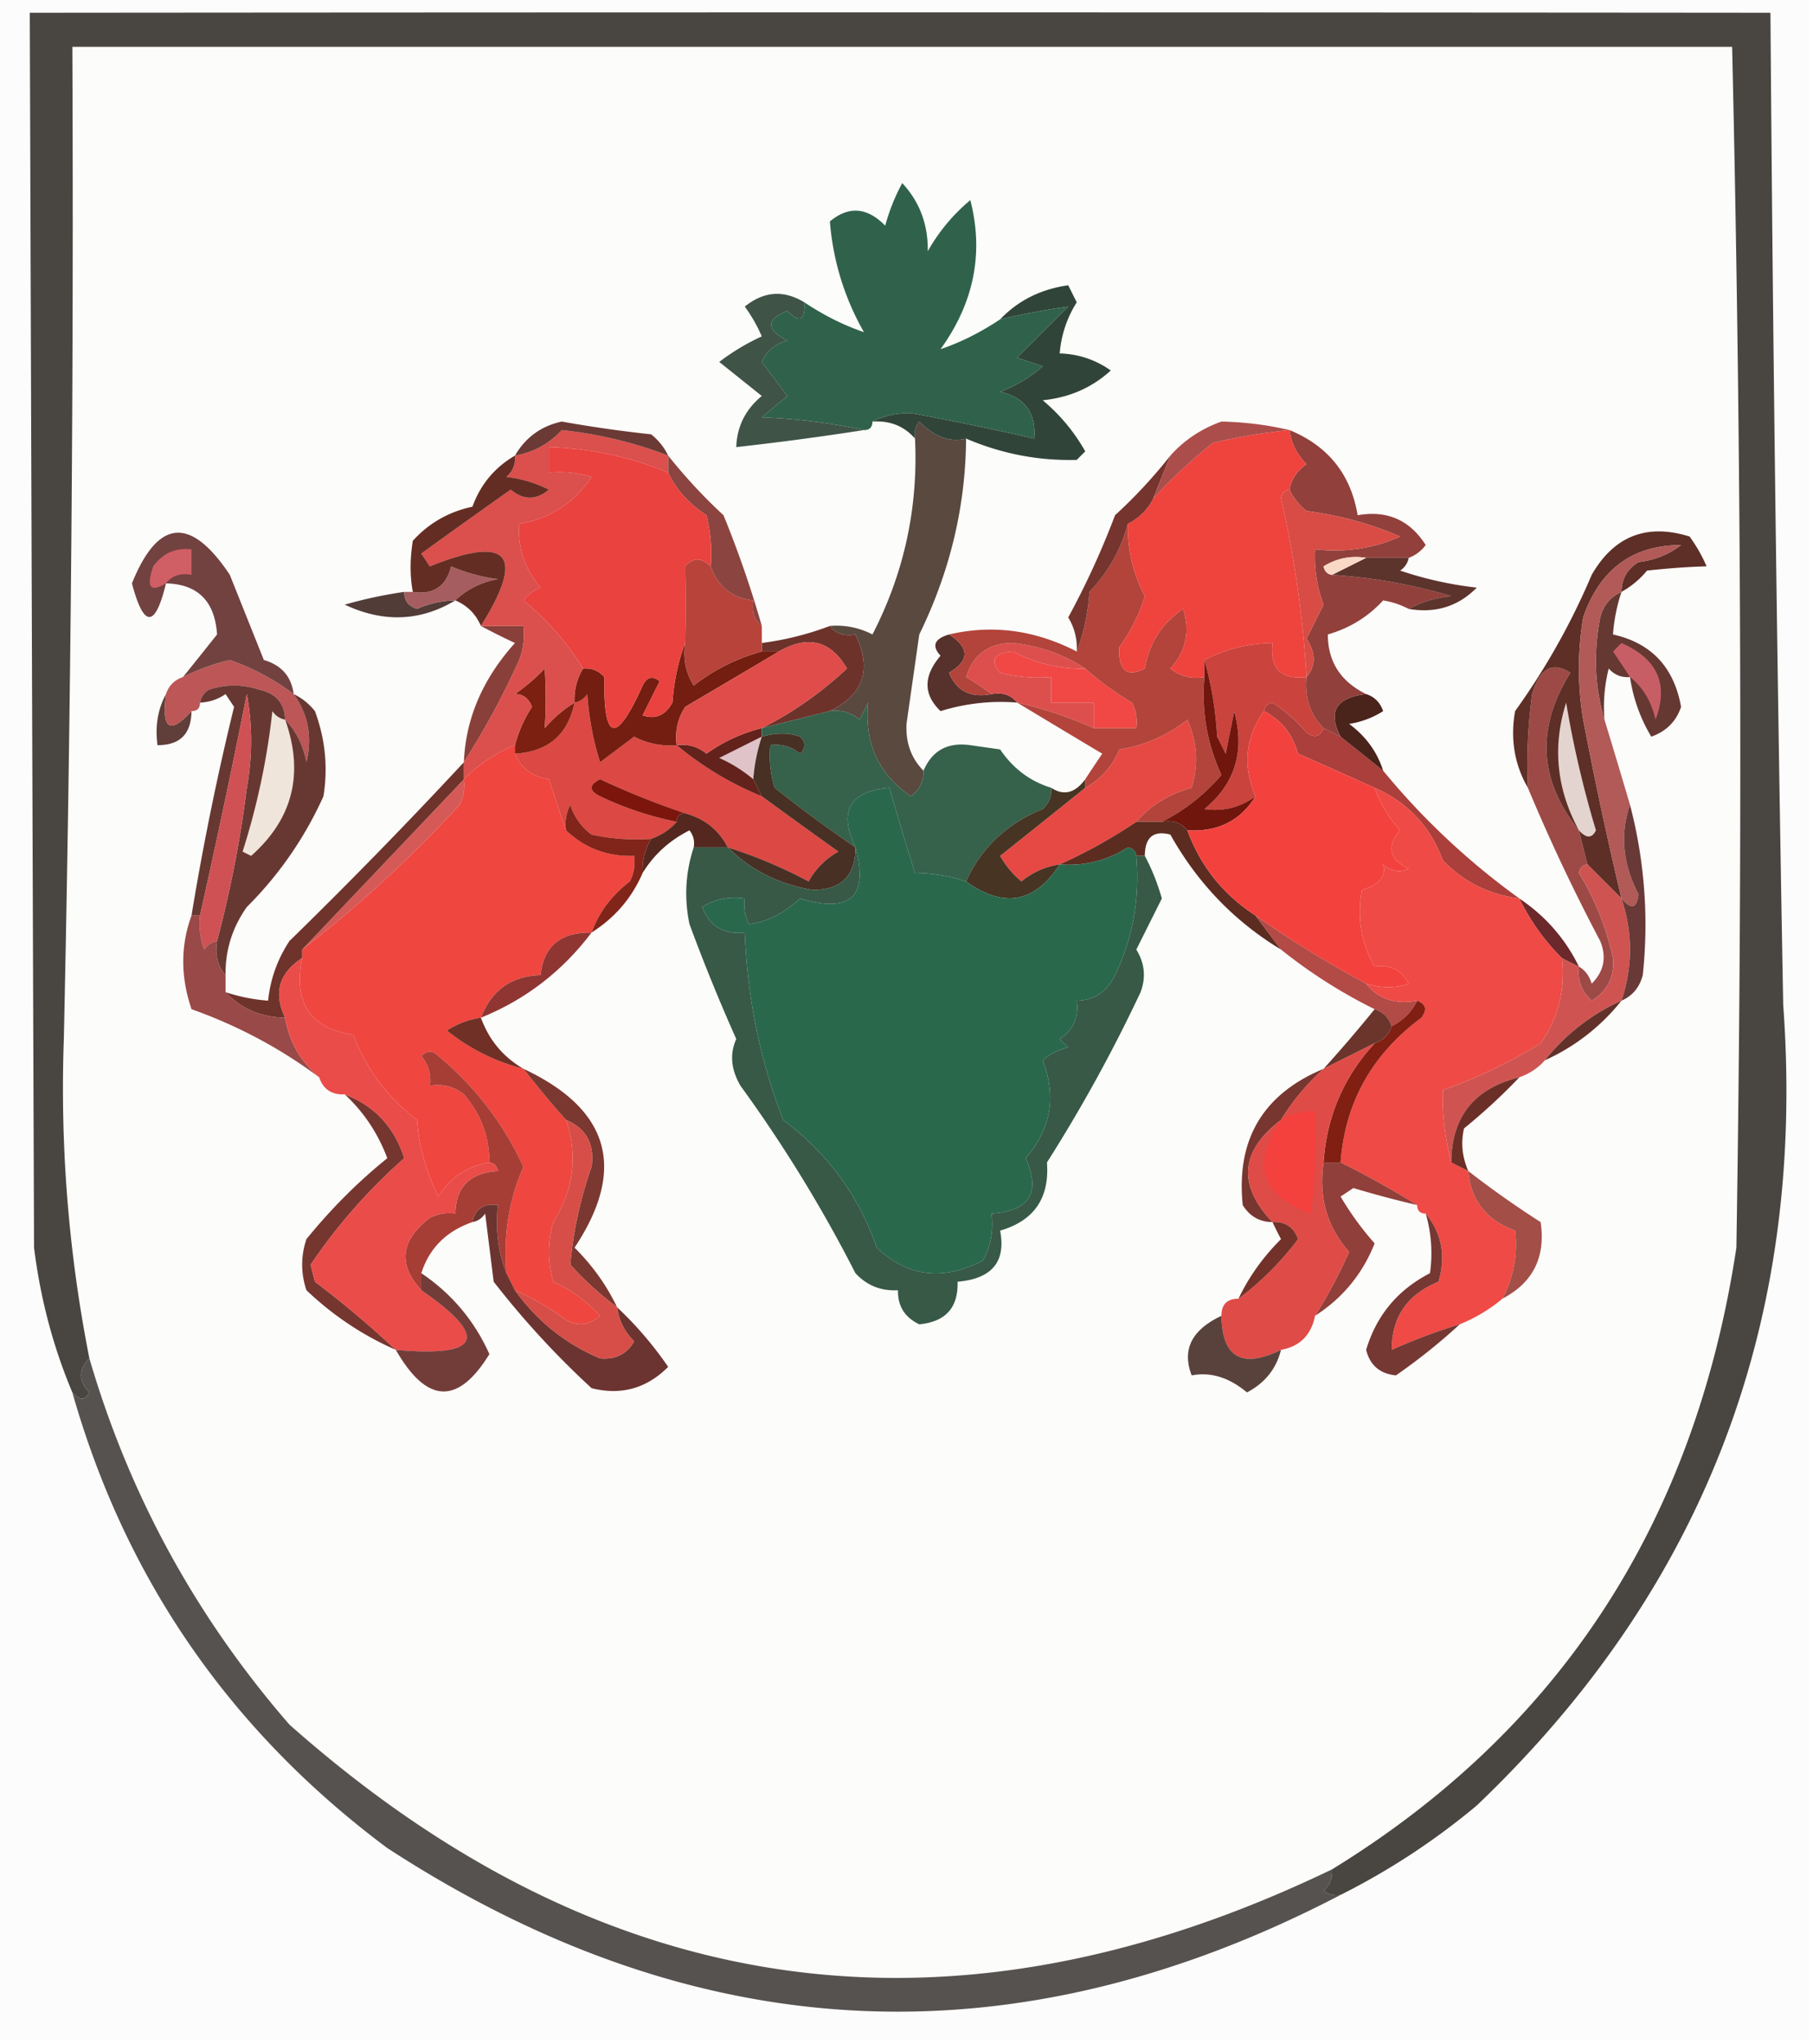 <svg xmlns="http://www.w3.org/2000/svg" width="213" height="240" style="shape-rendering:geometricPrecision;text-rendering:geometricPrecision;image-rendering:optimizeQuality;fill-rule:evenodd;clip-rule:evenodd"><path style="opacity:1" fill="#fcfcfc" d="M-.5-.5h213v240H-.5V-.5z"/><path style="opacity:1" fill="#fcfcfb" d="M156.5 219.5c-44.641 21.483-85.475 15.816-122.5-17-10.987-12.643-18.82-26.976-23.5-43a163.269 163.269 0 0 1-3-37.5c.84-38.829 1.174-77.662 1-116.5h195a3623.609 3623.609 0 0 1 .5 141c-4.876 32.212-20.709 56.545-47.5 73z"/><path style="opacity:1" fill="#494540" d="M157.5 222.5a2.428 2.428 0 0 1-2-.5c.752-.671 1.086-1.504 1-2.5 26.791-16.455 42.624-40.788 47.5-73 .748-47.007.581-94.007-.5-141H8.5c.174 38.838-.16 77.671-1 116.5a163.269 163.269 0 0 0 3 37.5c-1.307 1.302-1.307 2.635 0 4-.47.963-1.136.963-2 0-2.255-5.345-3.755-11.012-4.5-17-.176-48.521-.342-96.854-.5-145 68.246-.06 136.413-.06 204.5 0 .285 38.837.785 77.67 1.5 116.5 2.72 37.188-9.28 68.521-36 94a82.763 82.763 0 0 1-16 10.5z"/><path style="opacity:1" fill="#9d4a47" d="m185.5 97.5 1 4c-.543.06-.876.393-1 1a32.36 32.36 0 0 1 4 10c.193 2.188-.641 3.855-2.5 5-1.188-1.063-1.688-2.397-1.5-4 .722.418 1.222 1.084 1.5 2 1.44-1.43 1.774-3.097 1-5a219.078 219.078 0 0 1-8.5-18 60.93 60.93 0 0 1 .5-11c.897-3.03 2.397-3.864 4.5-2.5-4.049 6.462-3.716 12.628 1 18.5z"/><path style="opacity:1" fill="#e64944" d="M133.5 96.5a60.287 60.287 0 0 1-9 5 9.175 9.175 0 0 0-4.5 2 10.756 10.756 0 0 1-2.5-3c3.364-2.675 6.697-5.342 10-8 1.839-1.008 3.172-2.508 4-4.5a17.017 17.017 0 0 0 8-3.5c1.152 2.606 1.318 5.273.5 8-2.617.72-4.784 2.053-6.5 4z"/><path style="opacity:1" fill="#dc4843" d="M79.5 87.5c2.994 2.5 6.327 4.5 10 6a937.25 937.25 0 0 0 9 6.5c-1.5.833-2.667 2-3.5 3.5a56.142 56.142 0 0 0-9.5-4c-1.039-2.031-2.705-3.365-5-4a97.694 97.694 0 0 1-10-4c-1.333.667-1.333 1.333 0 2a38.772 38.772 0 0 0 9 3c-.79.901-1.79 1.568-3 2a24.939 24.939 0 0 1-7-.5 6.975 6.975 0 0 1-2.5-3.5 4.932 4.932 0 0 0-.5 3 168.86 168.86 0 0 1-2-6c-1.983-.315-3.316-1.315-4-3 3.893-.228 6.226-2.228 7-6 .617-.11 1.117-.444 1.5-1a34.208 34.208 0 0 0 1.5 8l4-3a9.106 9.106 0 0 0 5 1z"/><path style="opacity:1" fill="#7c160d" d="M80.5 95.5c-.667 0-1 .333-1 1a38.772 38.772 0 0 1-9-3c-1.333-.667-1.333-1.333 0-2a97.694 97.694 0 0 0 10 4z"/><path style="opacity:1" fill="#5d2f26" d="M190.5 69.5c.011-1.517.677-2.684 2-3.5 1.884-.216 3.551-.883 5-2-5.714.02-9.547 2.853-11.5 8.5-.667 4-.667 8 0 12a474.002 474.002 0 0 0 4.5 21l-4-4-1-4c-4.716-5.872-5.049-12.038-1-18.5-2.103-1.364-3.603-.53-4.5 2.5a60.93 60.93 0 0 0-.5 11c-1.576-2.728-2.076-5.728-1.5-9a82.48 82.48 0 0 0 9-16c2.633-4.567 6.467-6.067 11.5-4.5a18.083 18.083 0 0 1 2 3.5c-2.07.052-4.403.219-7 .5a10.51 10.51 0 0 1-3 2.5z"/><path style="opacity:1" fill="#e4d4cf" d="M185.5 97.5c-2.635-4.844-3.135-9.844-1.5-15a120.777 120.777 0 0 0 3.5 15c-.47.963-1.137.963-2 0z"/><path style="opacity:1" fill="#e0c3c9" d="M89.5 86.5a20.677 20.677 0 0 0-1 5 16.569 16.569 0 0 0-4-2.5l5-2.5z"/><path style="opacity:1" fill="#63221c" d="M89.5 85.5v1l-5 2.5a16.569 16.569 0 0 1 4 2.5l1 2a37.795 37.795 0 0 1-10-6c1.322-.17 2.489.163 3.5 1a19.215 19.215 0 0 1 6.5-3z"/><path style="opacity:1" fill="#aa3f3b" d="m155.5 85.5 2 1a813.979 813.979 0 0 1 5 4 85.195 85.195 0 0 0 16 15c-3.577-.463-6.577-1.963-9-4.5-1.465-3.965-4.132-6.799-8-8.5a825.013 825.013 0 0 0-9-4c-.652-2.308-1.985-3.975-4-5 .06-.543.393-.876 1-1a19.897 19.897 0 0 1 4 3.5c.937.692 1.603.525 2-.5z"/><path style="opacity:1" fill="#7c2011" d="M67.5 82.5c-.774 3.772-3.107 5.772-7 6v-1a15.416 15.416 0 0 1 2-4.5c-.392-1.01-1.059-1.51-2-1.5a23.591 23.591 0 0 0 3.5-3 52.61 52.61 0 0 1 0 7 14.692 14.692 0 0 1 3.5-3z"/><path style="opacity:1" fill="#603e39" d="M19.5 81.5c-.544 4.14.456 4.806 3 2-.025 2.679-1.358 4.012-4 4-.295-2.235.039-4.235 1-6z"/><path style="opacity:1" fill="#731e10" d="M80.5 75.5c-.285 1.788.048 3.455 1 5a22.584 22.584 0 0 1 8-4h2c-3.603 2.14-7.27 4.307-11 6.5-.88 1.356-1.213 2.856-1 4.5a9.106 9.106 0 0 1-5-1l-4 3a34.208 34.208 0 0 1-1.5-8c-.383.556-.883.89-1.5 1-.067-1.459.266-2.792 1-4 .996-.086 1.83.248 2.5 1-.12 7.62 1.38 7.953 4.5 1 .502-1.021 1.168-1.188 2-.5l-2 4c1.496.507 2.663.007 3.5-1.5.186-2.536.686-4.869 1.5-7z"/><path style="opacity:1" fill="#4a231b" d="M160.5 81.5c.978.311 1.645.978 2 2a10.255 10.255 0 0 1-4 1.5c1.964 1.451 3.297 3.284 4 5.5a813.979 813.979 0 0 0-5-4c-1.529-2.927-.529-4.594 3-5z"/><path style="opacity:1" fill="#6d332b" d="M97.5 73.5c.709.904 1.709 1.237 3 1 1.976 4.074.976 7.074-3 9l-8 2c3.62-1.82 6.953-4.153 10-7-1.905-3.286-4.572-3.953-8-2h-2v-1a35.167 35.167 0 0 0 8-2z"/><path style="opacity:1" fill="#57312c" d="M111.5 74.5c2.421 1.56 2.421 3.06 0 4.5.885 2.157 2.552 2.99 5 2.5 1.291-.237 2.291.096 3 1a23.842 23.842 0 0 0-9 1c-2.039-1.948-2.039-4.115 0-6.5-1.066-1.159-.733-1.992 1-2.5z"/><path style="opacity:1" fill="#ca433d" d="M153.5 79.5c-.241 2.398.426 4.398 2 6-.397 1.025-1.063 1.192-2 .5a19.897 19.897 0 0 0-4-3.5c-.607.124-.94.457-1 1-2.197 3.063-2.53 6.396-1 10-1.811 1.322-3.811 1.822-6 1.5 3.612-2.969 4.779-6.802 3.5-11.5l-1 5-1-2c-.181-3.195-.681-6.195-1.5-9 2.405-1.268 5.072-1.935 8-2-.333 3 1 4.333 4 4z"/><path style="opacity:1" fill="#8a403a" d="M56.5 73.5h5a8.434 8.434 0 0 1-.5 4 92.799 92.799 0 0 1-6.5 12c.202-5.11 2.202-9.778 6-14a70.679 70.679 0 0 1-4-2z"/><path style="opacity:1" fill="#f14845" d="M127.5 78.5a35.491 35.491 0 0 0 5.5 4c.483.948.649 1.948.5 3h-5v-3h-5v-3a18.437 18.437 0 0 1-6-.5c-1.241-1.487-.741-2.32 1.5-2.5 2.679 1.394 5.512 2.061 8.5 2z"/><path style="opacity:1" fill="#df4c49" d="M89.5 85.5a19.215 19.215 0 0 0-6.5 3c-1.011-.837-2.178-1.17-3.5-1-.213-1.644.12-3.144 1-4.5 3.73-2.193 7.397-4.36 11-6.5 3.428-1.953 6.095-1.286 8 2-3.047 2.847-6.38 5.18-10 7z"/><path style="opacity:1" fill="#bc5657" d="M34.5 81.5c1.712 2.396 2.212 5.062 1.5 8-.374-1.991-1.207-3.658-2.5-5-.074-1.91-1.074-3.078-3-3.5-2-.667-4-.667-6 0-.556.383-.89.883-1 1.5 0 .667-.333 1-1 1-2.544 2.806-3.544 2.14-3-2 .333-1 1-1.667 2-2a24.321 24.321 0 0 1 5.5-2 27.105 27.105 0 0 1 7.5 4z"/><path style="opacity:1" fill="#dd4f4d" d="M127.5 78.5c-2.988.061-5.821-.606-8.5-2-2.241.18-2.741 1.013-1.5 2.5 1.973.496 3.973.662 6 .5v3h5v3a49.845 49.845 0 0 0-9-3c-.709-.904-1.709-1.237-3-1a44.093 44.093 0 0 0-3-2c.841-2.668 2.675-4.002 5.5-4 3.16.342 5.994 1.342 8.5 3z"/><path style="opacity:1" fill="#b2443b" d="M132.5 61.5c-.061 2.988.605 5.821 2 8.5a20.144 20.144 0 0 1-3 6c-.124 2.737.876 3.57 3 2.5.495-2.97 1.995-5.304 4.5-7 .839 2.64.339 4.973-1.5 7 1.189.929 2.522 1.262 4 1-.35 4.046.317 7.88 2 11.5-2.001 2.325-4.334 4.158-7 5.5h-3c1.716-1.947 3.883-3.28 6.5-4 .818-2.727.652-5.394-.5-8a17.017 17.017 0 0 1-8 3.5c-.828 1.992-2.161 3.492-4 4.5v-1c.641-.982 1.307-1.982 2-3-3.397-2.026-6.73-4.026-10-6a49.845 49.845 0 0 1 9 3h5a4.934 4.934 0 0 0-.5-3 35.491 35.491 0 0 1-5.5-4c-2.506-1.658-5.34-2.658-8.5-3-2.825-.002-4.659 1.332-5.5 4a44.093 44.093 0 0 1 3 2c-2.448.49-4.115-.343-5-2.5 2.421-1.44 2.421-2.94 0-4.5 5.102-1.189 10.102-.522 15 2 .814-2.131 1.314-4.464 1.5-7 2.233-2.364 3.733-5.03 4.5-8z"/><path style="opacity:1" fill="#59493f" d="M113.5 51.5c-.055 7.963-1.888 15.63-5.5 23L106.5 85c-.107 2.22.56 4.054 2 5.5.039 1.256-.461 2.256-1.5 3-3.817-2.637-5.484-6.304-5-11l-1 2c-1.011-.837-2.178-1.17-3.5-1 3.976-1.926 4.976-4.926 3-9-1.291.237-2.291-.096-3-1a9.106 9.106 0 0 1 5 1c3.719-7.212 5.386-14.879 5-23a2.429 2.429 0 0 1 .5-2c1.787 1.806 3.62 2.473 5.5 2z"/><path style="opacity:1" fill="#653832" d="M190.5 69.5a20.691 20.691 0 0 0-1 5c4.496.999 7.163 3.832 8 8.5-.576 1.714-1.743 2.881-3.5 3.5a18.883 18.883 0 0 1-2.5-7c-.996.086-1.829-.248-2.5-1a18.452 18.452 0 0 0-.5 6c-1.145-3.811-1.312-7.811-.5-12 .377-1.442 1.21-2.442 2.5-3z"/><path style="opacity:1" fill="#c75e66" d="M191.5 79.5a184.223 184.223 0 0 0-2-3l1-1c4.24 1.858 5.573 4.858 4 9-.501-2.155-1.501-3.822-3-5z"/><path style="opacity:1" fill="#91403c" d="M151.5 50.5c4.537 1.867 7.204 5.2 8 10 3.461-.61 6.128.556 8 3.5-.544.717-1.211 1.217-2 1.5h-5c-1.788-.285-3.455.048-5 1 .124.607.457.94 1 1a63.072 63.072 0 0 1 14 2.5c-1.882.198-3.548.698-5 1.5a10.022 10.022 0 0 0-3-1c-1.767 1.925-3.934 3.258-6.5 4 .004 3.193 1.504 5.526 4.5 7-3.529.406-4.529 2.073-3 5l-2-1c-1.574-1.602-2.241-3.602-2-6 1.108-1.323 1.108-2.823 0-4.5l2-4a15.892 15.892 0 0 1-1-6.5c3.548.405 6.881-.095 10-1.5-3.467-1.498-7.134-2.498-11-3-.881-.708-1.547-1.542-2-2.5.221-1.235.888-2.235 2-3-1.13-1.122-1.797-2.456-2-4z"/><path style="opacity:1" fill="#513c38" d="M47.5 69.5c-.03.997.47 1.664 1.5 2 1.44-.648 2.94-.98 4.5-1-4.115 2.468-8.449 2.635-13 .5a52.55 52.55 0 0 1 7-1.5z"/><path style="opacity:1" fill="#b7433b" d="M83.5 66.5c.853 2.393 2.52 3.726 5 4-.237 1.291.096 2.291 1 3v3a22.584 22.584 0 0 0-8 4c-.952-1.545-1.285-3.212-1-5 .065-2.903.065-5.903 0-9 .925-1.062 1.925-1.062 3 0z"/><path style="opacity:1" fill="#db4f4c" d="M78.5 53.5v2c-4.435-1.852-9.102-2.852-14-3v3c1.7-.16 3.366.007 5 .5-2.076 3.088-4.909 4.921-8.5 5.5-.21 2.769.623 5.269 2.5 7.5a4.452 4.452 0 0 0-2 1.5c2.813 2.324 5.146 4.99 7 8-.734 1.208-1.067 2.541-1 4-1.294.79-2.46 1.79-3.5 3a52.61 52.61 0 0 0 0-7 23.591 23.591 0 0 1-3.5 3c.941-.01 1.608.49 2 1.5a15.416 15.416 0 0 0-2 4.5 17.908 17.908 0 0 0-6 4v-2a92.799 92.799 0 0 0 6.5-12 8.434 8.434 0 0 0 .5-4h-5c5.276-8.394 3.276-10.727-6-7l-1-1.5A977.92 977.92 0 0 1 60 57.5c1.494 1.247 2.994 1.247 4.5 0a14.73 14.73 0 0 0-5-1.5c.752-.67 1.086-1.504 1-2.5 2.185-.388 4.018-1.388 5.5-3 4.378.475 8.544 1.475 12.5 3z"/><path style="opacity:1" fill="#ef433e" d="M151.5 50.5c.203 1.544.87 2.878 2 4-1.112.765-1.779 1.765-2 3-.543.06-.876.393-1 1a129.645 129.645 0 0 1 3 21c-3 .333-4.333-1-4-4-2.928.065-5.595.732-8 2v2c-1.478.262-2.811-.071-4-1 1.839-2.027 2.339-4.36 1.5-7-2.505 1.696-4.005 4.03-4.5 7-2.124 1.07-3.124.237-3-2.5a20.144 20.144 0 0 0 3-6c-1.395-2.679-2.061-5.512-2-8.5a6.544 6.544 0 0 0 3-3 65.715 65.715 0 0 1 7-6.5 70.523 70.523 0 0 1 9-1.5z"/><path style="opacity:1" fill="#8b443f" d="M78.5 53.5a62.92 62.92 0 0 0 6.5 7 125.17 125.17 0 0 1 4.5 13c-.904-.709-1.237-1.709-1-3-2.48-.274-4.147-1.607-5-4a18.436 18.436 0 0 0-.5-6c-2.022-1.302-3.522-2.968-4.5-5v-2z"/><path style="opacity:1" fill="#a65d5f" d="M53.5 70.5c-1.56.02-3.06.352-4.5 1-1.03-.336-1.53-1.003-1.5-2h1c2.411.363 3.911-.637 4.5-3a20.435 20.435 0 0 0 5.5 1.5c-1.991.374-3.658 1.207-5 2.5z"/><path style="opacity:1" fill="#5d342c" d="M160.5 65.5h5c-.111.617-.444 1.117-1 1.5a43.08 43.08 0 0 0 9 2c-2.169 2.203-4.835 3.037-8 2.5 1.452-.802 3.118-1.302 5-1.5a63.072 63.072 0 0 0-14-2.5l4-2z"/><path style="opacity:1" fill="#fad8c6" d="m160.5 65.5-4 2c-.543-.06-.876-.393-1-1 1.545-.952 3.212-1.285 5-1z"/><path style="opacity:1" fill="#642d23" d="M60.5 53.5c.086.996-.248 1.83-1 2.5a14.73 14.73 0 0 1 5 1.5c-1.506 1.247-3.006 1.247-4.5 0A977.92 977.92 0 0 0 49.5 65l1 1.5c9.276-3.727 11.276-1.394 6 7-.6-1.4-1.6-2.4-3-3 1.342-1.293 3.009-2.126 5-2.5a20.435 20.435 0 0 1-5.5-1.5c-.589 2.363-2.089 3.363-4.5 3-.346-1.838-.346-3.838 0-6 1.89-2.078 4.224-3.41 7-4 .959-2.623 2.626-4.623 5-6z"/><path style="opacity:1" fill="#ea423f" d="M78.5 55.5c.978 2.032 2.478 3.698 4.5 5 .496 1.973.662 3.973.5 6-1.075-1.062-2.075-1.062-3 0 .065 3.097.065 6.097 0 9-.814 2.131-1.314 4.464-1.5 7-.837 1.507-2.004 2.007-3.5 1.5l2-4c-.832-.688-1.498-.521-2 .5-3.12 6.953-4.62 6.62-4.5-1-.67-.752-1.504-1.086-2.5-1-1.854-3.01-4.187-5.676-7-8a4.452 4.452 0 0 1 2-1.5c-1.877-2.231-2.71-4.731-2.5-7.5 3.591-.579 6.424-2.412 8.5-5.5-1.634-.493-3.3-.66-5-.5v-3c4.898.148 9.565 1.148 14 3z"/><path style="opacity:1" fill="#714240" d="M34.5 81.5a27.105 27.105 0 0 0-7.5-4 24.321 24.321 0 0 0-5.5 2 954.3 954.3 0 0 0 4-5c-.257-3.906-2.257-5.906-6-6-1.27 5.263-2.604 5.263-4 0 3.06-7.583 6.894-7.916 11.5-1l4 10c2.071.603 3.238 1.936 3.5 4z"/><path style="opacity:1" fill="#d05e65" d="M19.5 68.5c-1.853 1.114-2.353.448-1.5-2 1.11-1.537 2.61-2.204 4.5-2v3c-1.291-.237-2.291.096-3 1z"/><path style="opacity:1" fill="#d84c45" d="M151.5 57.5c.453.958 1.119 1.792 2 2.5 3.866.502 7.533 1.502 11 3-3.119 1.405-6.452 1.905-10 1.5a15.892 15.892 0 0 0 1 6.5l-2 4c1.108 1.677 1.108 3.177 0 4.5a129.645 129.645 0 0 0-3-21c.124-.607.457-.94 1-1z"/><path style="opacity:1" fill="#75342e" d="m137.5 53.5-2 5a6.544 6.544 0 0 1-3 3c-.767 2.97-2.267 5.636-4.5 8-.186 2.536-.686 4.869-1.5 7a6.845 6.845 0 0 0-1-4 97.08 97.08 0 0 0 5.5-12 58.933 58.933 0 0 0 6.5-7z"/><path style="opacity:1" fill="#ab4e4b" d="M151.5 50.5a70.523 70.523 0 0 0-9 1.5 65.715 65.715 0 0 0-7 6.5l2-5c1.629-1.82 3.629-3.153 6-4 2.712.054 5.378.388 8 1z"/><path style="opacity:1" fill="#314439" d="M113.5 51.5c-1.88.473-3.713-.194-5.5-2a2.429 2.429 0 0 0-.5 2c-1.279-1.468-2.946-2.135-5-2 1.293-.658 2.793-.992 4.5-1 4.857.897 9.69 1.897 14.5 3 .259-2.98-1.074-4.813-4-5.5a15.45 15.45 0 0 0 5-3l-3-1 6-6c-2.612.36-5.279.86-8 1.5 2.119-2.217 4.786-3.55 8-4l1 2a13.142 13.142 0 0 0-2 6c2.196.065 4.196.732 6 2-2.197 2.018-4.864 3.185-8 3.5a21.53 21.53 0 0 1 5 6l-1 1c-4.481.122-8.815-.711-13-2.5z"/><path style="opacity:1" fill="#6b3a34" d="M78.5 53.5c-3.956-1.525-8.122-2.525-12.5-3-1.482 1.612-3.315 2.612-5.5 3 1.24-2.138 3.072-3.471 5.5-4A151.12 151.12 0 0 0 76.5 51c.88.708 1.547 1.542 2 2.5z"/><path style="opacity:1" fill="#3f5347" d="M94.5 35.5c.11 2.148-.556 2.481-2 1-2.528 1.017-2.528 2.184 0 3.5-1.41.368-2.41 1.201-3 2.5l3 4-3 2.5c4.188.176 8.188.676 12 1.5a348.36 348.36 0 0 1-15 2c.085-2.429 1.085-4.429 3-6l-5-4a25.86 25.86 0 0 1 5-3 18.088 18.088 0 0 0-2-3.5c2.24-1.807 4.573-1.974 7-.5z"/><path style="opacity:1" fill="#30624b" d="M117.5 37.5a86.193 86.193 0 0 1 8-1.5l-6 6 3 1a15.45 15.45 0 0 1-5 3c2.926.687 4.259 2.52 4 5.5a346.317 346.317 0 0 0-14.5-3c-1.707.008-3.207.342-4.5 1 0 .667-.333 1-1 1-3.812-.824-7.812-1.324-12-1.5l3-2.5-3-4c.59-1.299 1.59-2.132 3-2.5-2.528-1.316-2.528-2.483 0-3.5 1.444 1.481 2.11 1.148 2-1 2.306 1.535 4.64 2.702 7 3.5a31.006 31.006 0 0 1-4-13c2.21-1.839 4.377-1.672 6.5.5a22.973 22.973 0 0 1 2-5c2.046 2.2 3.046 4.867 3 8a21.53 21.53 0 0 1 5-6c1.598 6.216.432 12.05-3.5 17.5 2.361-.798 4.694-1.965 7-3.5z"/><path style="opacity:1" fill="#70160d" d="M141.5 77.5c.819 2.805 1.319 5.805 1.5 9l1 2 1-5c1.279 4.698.112 8.531-3.5 11.5 2.189.322 4.189-.178 6-1.5-1.749 2.875-4.415 4.208-8 4-.709-.904-1.709-1.237-3-1 2.666-1.342 4.999-3.175 7-5.5-1.683-3.62-2.35-7.454-2-11.5v-2z"/><path style="opacity:1" fill="#ef463f" d="M60.5 87.5v1c.684 1.685 2.017 2.685 4 3a168.86 168.86 0 0 0 2 6c2.219 2.106 4.885 3.106 8 3a4.932 4.932 0 0 1-.5 3c-2.127 1.614-3.627 3.614-4.5 6-3.638-.053-5.638 1.613-6 5-3.439.104-5.772 1.77-7 5a10.136 10.136 0 0 0-4 1.5c2.651 2.14 5.651 3.64 9 4.5a120.326 120.326 0 0 0 5 6c1.4 4.188.9 8.188-1.5 12a12.5 12.5 0 0 0 0 7c2.137.979 3.97 2.312 5.5 4-1.223 1.114-2.556 1.281-4 .5a30.126 30.126 0 0 0-6-3.5l-1-2c-.384-4.408.283-8.575 2-12.5-2.383-5.117-5.717-9.45-10-13-.667-.667-1.333-.667-2 0 .837 1.011 1.17 2.178 1 3.5 1.478-.262 2.811.071 4 1 1.993 2.316 2.993 4.982 3 8-2.614.425-4.614 1.758-6 4-1.45-2.942-2.283-5.942-2.5-9-3.466-2.63-5.966-5.963-7.5-10-5.054-.751-7.054-3.751-6-9v-1c6.576-5.07 12.743-10.737 18.5-17 .483-.948.65-1.948.5-3a17.908 17.908 0 0 1 6-4z"/><path style="opacity:1" fill="#36614b" d="M108.5 90.5c1.012-2.376 2.845-3.376 5.5-3l3.5.5c1.535 2.253 3.535 3.753 6 4.5.086.996-.248 1.83-1 2.5-4.222 1.727-7.222 4.56-9 8.5a19.22 19.22 0 0 0-6-1 365.06 365.06 0 0 1-3-10c-4.688.392-6.022 2.725-4 7a164.8 164.8 0 0 1-9.5-7c-.493-1.634-.66-3.3-.5-5 1.322-.17 2.489.163 3.5 1 .667-.667.667-1.333 0-2-1.299-.466-2.799-.466-4.5 0v-1l8-2c1.322-.17 2.489.163 3.5 1l1-2c-.484 4.696 1.183 8.363 5 11 1.039-.744 1.539-1.744 1.5-3z"/><path style="opacity:1" fill="#54281f" d="M80.5 95.5c2.295.635 3.961 1.969 5 4h-4a2.428 2.428 0 0 0-.5-2c-2.355 1.192-4.188 2.859-5.5 5-.067-1.459.266-2.792 1-4 1.21-.432 2.21-1.099 3-2 0-.667.333-1 1-1z"/><path style="opacity:1" fill="#483024" d="M100.5 99.5c.011 3.322-1.655 4.989-5 5-3.932-.633-7.266-2.299-10-5a56.142 56.142 0 0 1 9.5 4c.833-1.5 2-2.667 3.5-3.5a937.25 937.25 0 0 1-9-6.5l-1-2a20.677 20.677 0 0 1 1-5c1.701-.466 3.201-.466 4.5 0 .667.667.667 1.333 0 2-1.011-.837-2.178-1.17-3.5-1-.16 1.7.007 3.366.5 5a164.8 164.8 0 0 0 9.5 7z"/><path style="opacity:1" fill="#673832" d="M33.5 84.5c1.293 1.342 2.126 3.009 2.5 5 .712-2.938.212-5.604-1.5-8 .958.453 1.792 1.12 2.5 2 1.213 3.267 1.546 6.6 1 10a43.44 43.44 0 0 1-9 13c-1.707 2.409-2.54 5.075-2.5 8-.934-1.068-1.268-2.401-1-4a135.32 135.32 0 0 0 3.5-18 30.499 30.499 0 0 0 0-11 1105.01 1105.01 0 0 1-5.5 26h-1a322.446 322.446 0 0 1 5-24.5l-1-1.5a5.576 5.576 0 0 1-3 1c.11-.617.444-1.117 1-1.5 2-.667 4-.667 6 0 1.926.422 2.926 1.59 3 3.5z"/><path style="opacity:1" fill="#f0e5da" d="M33.5 84.5c2.248 6.32.914 11.653-4 16l-1-.5A84.296 84.296 0 0 0 32 83.5c.383.556.883.89 1.5 1z"/><path style="opacity:1" fill="#812419" d="M76.5 98.5c-.734 1.208-1.067 2.541-1 4-1.257 2.927-3.257 5.261-6 7 .873-2.386 2.373-4.386 4.5-6 .483-.948.65-1.948.5-3-3.115.106-5.781-.894-8-3a4.932 4.932 0 0 1 .5-3 6.975 6.975 0 0 0 2.5 3.5c2.31.497 4.643.663 7 .5z"/><path style="opacity:1" fill="#d55a57" d="M54.5 91.5a4.932 4.932 0 0 1-.5 3c-5.757 6.263-11.924 11.93-18.5 17 6.361-6.693 12.694-13.36 19-20z"/><path style="opacity:1" fill="#b15a57" d="M190.5 69.5c-1.29.558-2.123 1.558-2.5 3-.812 4.189-.645 8.189.5 12 .99 3.243 1.99 6.576 3 10-1.186 3.459-.853 6.959 1 10.5-.183 1.684-.85 1.85-2 .5a474.002 474.002 0 0 1-4.5-21c-.667-4-.667-8 0-12 1.953-5.647 5.786-8.48 11.5-8.5-1.449 1.117-3.116 1.784-5 2-1.323.816-1.989 1.983-2 3.5z"/><path style="opacity:1" fill="#5c2c20" d="M133.5 96.5h3c1.291-.237 2.291.096 3 1 1.533 4.204 4.2 7.537 8 10l3 4c-5.481-3.316-9.814-7.816-13-13.5-1.989-.52-2.989.314-3 2.5h-1c-.06-.543-.393-.876-1-1-2.443 1.555-5.11 2.222-8 2a60.287 60.287 0 0 0 9-5z"/><path style="opacity:1" fill="#f3423e" d="M148.5 83.5c2.015 1.025 3.348 2.692 4 5a825.013 825.013 0 0 1 9 4c.66 1.844 1.66 3.51 3 5-1.633 1.887-1.3 3.387 1 4.5-1.049.492-2.049.326-3-.5.391 1.391-.442 2.391-2.5 3-.586 3.229-.086 6.229 1.5 9 1.846-.278 3.18.389 4 2-1.503.552-3.169.552-5 0a126.84 126.84 0 0 1-13-8c-3.8-2.463-6.467-5.796-8-10 3.585.208 6.251-1.125 8-4-1.53-3.604-1.197-6.937 1-10z"/><path style="opacity:1" fill="#375945" d="M81.5 99.5h4c2.734 2.701 6.068 4.367 10 5 3.345-.011 5.011-1.678 5-5 1.581 5.782-.585 7.782-6.5 6-1.974 1.785-3.974 2.785-6 3a4.932 4.932 0 0 1-.5-3c-1.788-.285-3.455.048-5 1 .875 2.273 2.542 3.273 5 3 .293 7.635 1.793 14.968 4.5 22 5.209 3.875 8.876 8.875 11 15 3.667 3.45 7.834 3.95 12.5 1.5.906-1.699 1.239-3.533 1-5.5 4.476-.3 5.81-2.467 4-6.5 2.978-3.415 3.644-7.249 2-11.5a6.802 6.802 0 0 1 3-1.5l-1-1c1.607-1.049 2.273-2.549 2-4.5 2.092-.061 3.592-1.061 4.5-3 2.101-4.374 2.935-9.041 2.5-14h1c.806 1.497 1.472 3.164 2 5l-3 6c.985 1.598 1.151 3.265.5 5a180.666 180.666 0 0 1-11 20c.319 4.176-1.514 6.843-5.5 8 .701 3.656-.966 5.656-5 6 .094 3.041-1.406 4.707-4.5 5-1.706-.808-2.539-2.141-2.5-4-1.984.117-3.65-.55-5-2a164.197 164.197 0 0 0-13.5-22c-1.12-1.914-1.286-3.748-.5-5.5a216.886 216.886 0 0 1-5.5-13.5c-.634-3.055-.468-6.055.5-9z"/><path style="opacity:1" fill="#473423" d="M127.5 91.5v1a2194.571 2194.571 0 0 1-10 8 10.756 10.756 0 0 0 2.5 3 9.175 9.175 0 0 1 4.5-2c-2.911 4.515-6.577 5.182-11 2 1.778-3.94 4.778-6.773 9-8.5.752-.67 1.086-1.504 1-2.5 1.462.97 2.795.638 4-1z"/><path style="opacity:1" fill="#cf5153" d="M25.5 110.5c-.617.111-1.117.444-1.5 1a8.435 8.435 0 0 1-.5-4 1105.01 1105.01 0 0 0 5.5-26 30.499 30.499 0 0 1 0 11 135.32 135.32 0 0 1-3.5 18z"/><path style="opacity:1" fill="#b24a46" d="M147.5 107.5a126.84 126.84 0 0 0 13 8c1.418 1.808 3.418 2.475 6 2a6.547 6.547 0 0 1-3 3c-.333-1-1-1.667-2-2a60.05 60.05 0 0 1-11-7l-3-4z"/><path style="opacity:1" fill="#cf5451" d="m186.5 101.5 4 4c1.333 4 1.333 8 0 12a24.187 24.187 0 0 0-9 7c-.79.901-1.79 1.568-3 2-5.302 1.295-7.968 4.628-8 10a30.444 30.444 0 0 1-1-8.5 59.5 59.5 0 0 0 11.5-5.5c2.079-2.983 2.913-6.317 2.5-10l2 1c-.188 1.603.312 2.937 1.5 4 1.859-1.145 2.693-2.812 2.5-5a32.36 32.36 0 0 0-4-10c.124-.607.457-.94 1-1z"/><path style="opacity:1" fill="#683936" d="M191.5 94.5a55.504 55.504 0 0 1 1.5 20c-.377 1.442-1.21 2.442-2.5 3 1.333-4 1.333-8 0-12 1.15 1.35 1.817 1.184 2-.5-1.853-3.541-2.186-7.041-1-10.5z"/><path style="opacity:1" fill="#6e332b" d="M54.5 89.5v2c-6.306 6.64-12.639 13.307-19 20v1c-2.723 1.771-3.39 4.105-2 7-2.846-.052-5.18-1.052-7-3 1.617.538 3.284.871 5 1 .255-2.516 1.089-4.85 2.5-7a603.553 603.553 0 0 0 20.5-21z"/><path style="opacity:1" fill="#2a684c" d="M113.5 103.5c4.423 3.182 8.089 2.515 11-2 2.89.222 5.557-.445 8-2 .607.124.94.457 1 1 .435 4.959-.399 9.626-2.5 14-.908 1.939-2.408 2.939-4.5 3 .273 1.951-.393 3.451-2 4.5l1 1a6.802 6.802 0 0 0-3 1.5c1.644 4.251.978 8.085-2 11.5 1.81 4.033.476 6.2-4 6.5.239 1.967-.094 3.801-1 5.5-4.666 2.45-8.833 1.95-12.5-1.5-2.124-6.125-5.791-11.125-11-15-2.707-7.032-4.207-14.365-4.5-22-2.458.273-4.125-.727-5-3 1.545-.952 3.212-1.285 5-1a4.932 4.932 0 0 0 .5 3c2.026-.215 4.026-1.215 6-3 5.915 1.782 8.081-.218 6.5-6-2.022-4.275-.688-6.608 4-7a365.06 365.06 0 0 0 3 10 19.22 19.22 0 0 1 6 1z"/><path style="opacity:1" fill="#6b292c" d="M178.5 105.5c3.073 2.069 5.406 4.736 7 8l-2-1a25.497 25.497 0 0 1-5-7z"/><path style="opacity:1" fill="#8f3633" d="M69.5 109.5c-3.423 4.542-7.757 7.875-13 10 1.228-3.23 3.561-4.896 7-5 .362-3.387 2.362-5.053 6-5z"/><path style="opacity:1" fill="#ef4a45" d="M161.5 92.5c3.868 1.701 6.535 4.535 8 8.5 2.423 2.537 5.423 4.037 9 4.5a25.497 25.497 0 0 0 5 7c.413 3.683-.421 7.017-2.5 10a59.5 59.5 0 0 1-11.5 5.5 30.444 30.444 0 0 0 1 8.5l2 1c.286 3.43 2.12 5.764 5.5 7 .326 2.832-.174 5.499-1.5 8-1.465 1.237-3.132 2.237-5 3a68.816 68.816 0 0 0-8 3c.002-3.849 1.835-6.515 5.5-8 .885-3.038.385-5.705-1.5-8-.667 0-1-.333-1-1a112.094 112.094 0 0 0-9-5c.519-7.029 3.686-12.695 9.5-17 .692-.937.525-1.603-.5-2-2.582.475-4.582-.192-6-2 1.831.552 3.497.552 5 0-.82-1.611-2.154-2.278-4-2-1.586-2.771-2.086-5.771-1.5-9 2.058-.609 2.891-1.609 2.5-3 .951.826 1.951.992 3 .5-2.3-1.113-2.633-2.613-1-4.5a14.952 14.952 0 0 1-3-5z"/><path style="opacity:1" fill="#994947" d="M22.5 107.5h1a8.435 8.435 0 0 0 .5 4c.383-.556.883-.889 1.5-1-.268 1.599.066 2.932 1 4v2c1.82 1.948 4.154 2.948 7 3 .461 2.803 1.795 5.137 4 7-4.56-3.401-9.56-6.067-15-8-1.293-3.799-1.293-7.466 0-11z"/><path style="opacity:1" fill="#623129" d="M190.5 117.5a24.187 24.187 0 0 1-9 7 24.187 24.187 0 0 1 9-7z"/><path style="opacity:1" fill="#6b352b" d="M161.5 118.5c1 .333 1.667 1 2 2-.333 1-1 1.667-2 2l-6 3a172.07 172.07 0 0 0 6-7z"/><path style="opacity:1" fill="#713025" d="M56.5 119.5c.95 2.615 2.617 4.615 5 6-3.349-.86-6.349-2.36-9-4.5a10.136 10.136 0 0 1 4-1.5z"/><path style="opacity:1" fill="#783630" d="M155.5 125.5c-1.995 1.804-3.662 3.804-5 6-4.799 3.652-5.132 7.652-1 12-1.517-.011-2.684-.677-3.5-2-.789-7.706 2.378-13.039 9.5-16z"/><path style="opacity:1" fill="#7a3831" d="M61.5 125.5c10.144 4.757 12.144 11.757 6 21 2.105 2.092 3.772 4.425 5 7a38.47 38.47 0 0 1-5.5-5 46.977 46.977 0 0 1 2.5-11.5c.376-2.655-.624-4.488-3-5.5a120.326 120.326 0 0 1-5-6z"/><path style="opacity:1" fill="#811f13" d="M166.5 117.5c1.025.397 1.192 1.063.5 2-5.814 4.305-8.981 9.971-9.5 17h-2c.359-5.384 2.359-10.051 6-14 1-.333 1.667-1 2-2a6.547 6.547 0 0 0 3-3z"/><path style="opacity:1" fill="#763630" d="M40.5 128.5c3.5 1.336 5.834 3.836 7 7.5a65.698 65.698 0 0 0-11 12.5l.5 2a113.542 113.542 0 0 1 9.5 8c-3.872-1.693-7.372-4.026-10.5-7-.667-2-.667-4 0-6 2.9-3.567 6.066-6.733 9.5-9.5-1.09-2.916-2.756-5.416-5-7.5z"/><path style="opacity:1" fill="#6c2f28" d="M178.5 126.5a69.52 69.52 0 0 1-6.5 6c-.384 1.697-.218 3.363.5 5l-2-1c.032-5.372 2.698-8.705 8-10z"/><path style="opacity:1" fill="#903f3a" d="M155.5 136.5h2a112.094 112.094 0 0 1 9 5 124.79 124.79 0 0 1-7.5-2l-1.5 1a34.875 34.875 0 0 0 4 5.5c-1.429 3.594-3.762 6.427-7 8.5a58.716 58.716 0 0 0 4-7.5c-2.599-2.926-3.599-6.426-3-10.5z"/><path style="opacity:1" fill="#df4b46" d="M161.5 122.5c-3.641 3.949-5.641 8.616-6 14-.599 4.074.401 7.574 3 10.5a58.716 58.716 0 0 1-4 7.5c-.457 2.273-1.79 3.606-4 4-4.59 2.243-6.924.91-7-4 0-1.333.667-2 2-2a34.807 34.807 0 0 0 7-7c-.505-1.419-1.505-2.085-3-2-4.132-4.348-3.799-8.348 1-12 1.338-2.196 3.005-4.196 5-6l6-3z"/><path style="opacity:1" fill="#f4413e" d="M150.5 131.5c1.208-.734 2.541-1.067 4-1a72.367 72.367 0 0 1-.5 12c-5.864-2.143-7.03-5.809-3.5-11z"/><path style="opacity:1" fill="#a73e36" d="M59.5 149.5c-.973-2.448-1.306-5.115-1-8-1.679-.215-2.679.452-3 2-3.068 1.067-5.068 3.067-6 6v2c-2.786-3.017-2.453-5.851 1-8.5a4.934 4.934 0 0 1 3-.5c.048-3.135 1.715-4.802 5-5-.124-.607-.457-.94-1-1-.007-3.018-1.007-5.684-3-8-1.189-.929-2.522-1.262-4-1 .17-1.322-.163-2.489-1-3.5.667-.667 1.333-.667 2 0 4.283 3.55 7.617 7.883 10 13-1.717 3.925-2.384 8.092-2 12.5z"/><path style="opacity:1" fill="#a34e47" d="M172.5 137.5a112.967 112.967 0 0 0 8.5 6c.608 4.117-.892 7.117-4.5 9 1.326-2.501 1.826-5.168 1.5-8-3.38-1.236-5.214-3.57-5.5-7z"/><path style="opacity:1" fill="#72322a" d="M149.5 143.5c1.495-.085 2.495.581 3 2a34.807 34.807 0 0 1-7 7c1.228-2.575 2.895-4.908 5-7a43.836 43.836 0 0 1-1-2z"/><path style="opacity:1" fill="#6c3430" d="m59.5 149.5 1 2c2.609 3.63 5.942 6.296 10 8 1.819.158 3.152-.509 4-2-1.13-1.122-1.797-2.456-2-4a42.533 42.533 0 0 1 6 7c-2.539 2.54-5.539 3.374-9 2.5A102.286 102.286 0 0 1 58 150.5l-1-8c-.383.556-.883.889-1.5 1 .321-1.548 1.321-2.215 3-2-.306 2.885.027 5.552 1 8z"/><path style="opacity:1" fill="#ea4c49" d="M35.5 112.5c-1.054 5.249.946 8.249 6 9 1.534 4.037 4.034 7.37 7.5 10 .217 3.058 1.05 6.058 2.5 9 1.386-2.242 3.386-3.575 6-4 .543.06.876.393 1 1-3.285.198-4.952 1.865-5 5a4.934 4.934 0 0 0-3 .5c-3.453 2.649-3.786 5.483-1 8.5 8.01 5.549 7.01 7.883-3 7a113.542 113.542 0 0 0-9.5-8l-.5-2a65.698 65.698 0 0 1 11-12.5c-1.166-3.664-3.5-6.164-7-7.5-1.527.073-2.527-.594-3-2-2.205-1.863-3.539-4.197-4-7-1.39-2.895-.723-5.229 2-7z"/><path style="opacity:1" fill="#753833" d="M167.5 142.5c1.885 2.295 2.385 4.962 1.5 8-3.665 1.485-5.498 4.151-5.5 8a68.816 68.816 0 0 1 8-3 69.502 69.502 0 0 1-7.5 6c-1.882-.188-3.048-1.188-3.5-3 1.209-4.045 3.709-7.045 7.5-9a16.597 16.597 0 0 0-.5-7z"/><path style="opacity:1" fill="#d64e47" d="M66.5 131.5c2.376 1.012 3.376 2.845 3 5.5a46.977 46.977 0 0 0-2.5 11.5 38.47 38.47 0 0 0 5.5 5c.203 1.544.87 2.878 2 4-.848 1.491-2.181 2.158-4 2-4.058-1.704-7.391-4.37-10-8a30.126 30.126 0 0 1 6 3.5c1.444.781 2.777.614 4-.5-1.53-1.688-3.363-3.021-5.5-4a12.5 12.5 0 0 1 0-7c2.4-3.812 2.9-7.812 1.5-12z"/><path style="opacity:1" fill="#723d39" d="M49.5 149.5c3.567 2.401 6.234 5.568 8 9.5-3.7 6.014-7.367 5.847-11-.5 10.01.883 11.01-1.451 3-7v-2z"/><path style="opacity:1" fill="#5a423c" d="M143.5 154.5c.076 4.91 2.41 6.243 7 4-.555 2.229-1.889 3.895-4 5-2.104-1.764-4.271-2.431-6.5-2-1.164-3.023.003-5.356 3.5-7z"/><path style="opacity:1" fill="#565250" d="M10.5 159.5c4.68 16.024 12.513 30.357 23.5 43 37.025 32.816 77.859 38.483 122.5 17 .086.996-.248 1.829-1 2.5a2.428 2.428 0 0 0 2 .5c-38.334 19.963-75.668 18.13-112-5.5-18.44-13.744-30.772-31.578-37-53.5.864.963 1.53.963 2 0-1.307-1.365-1.307-2.698 0-4z"/></svg>